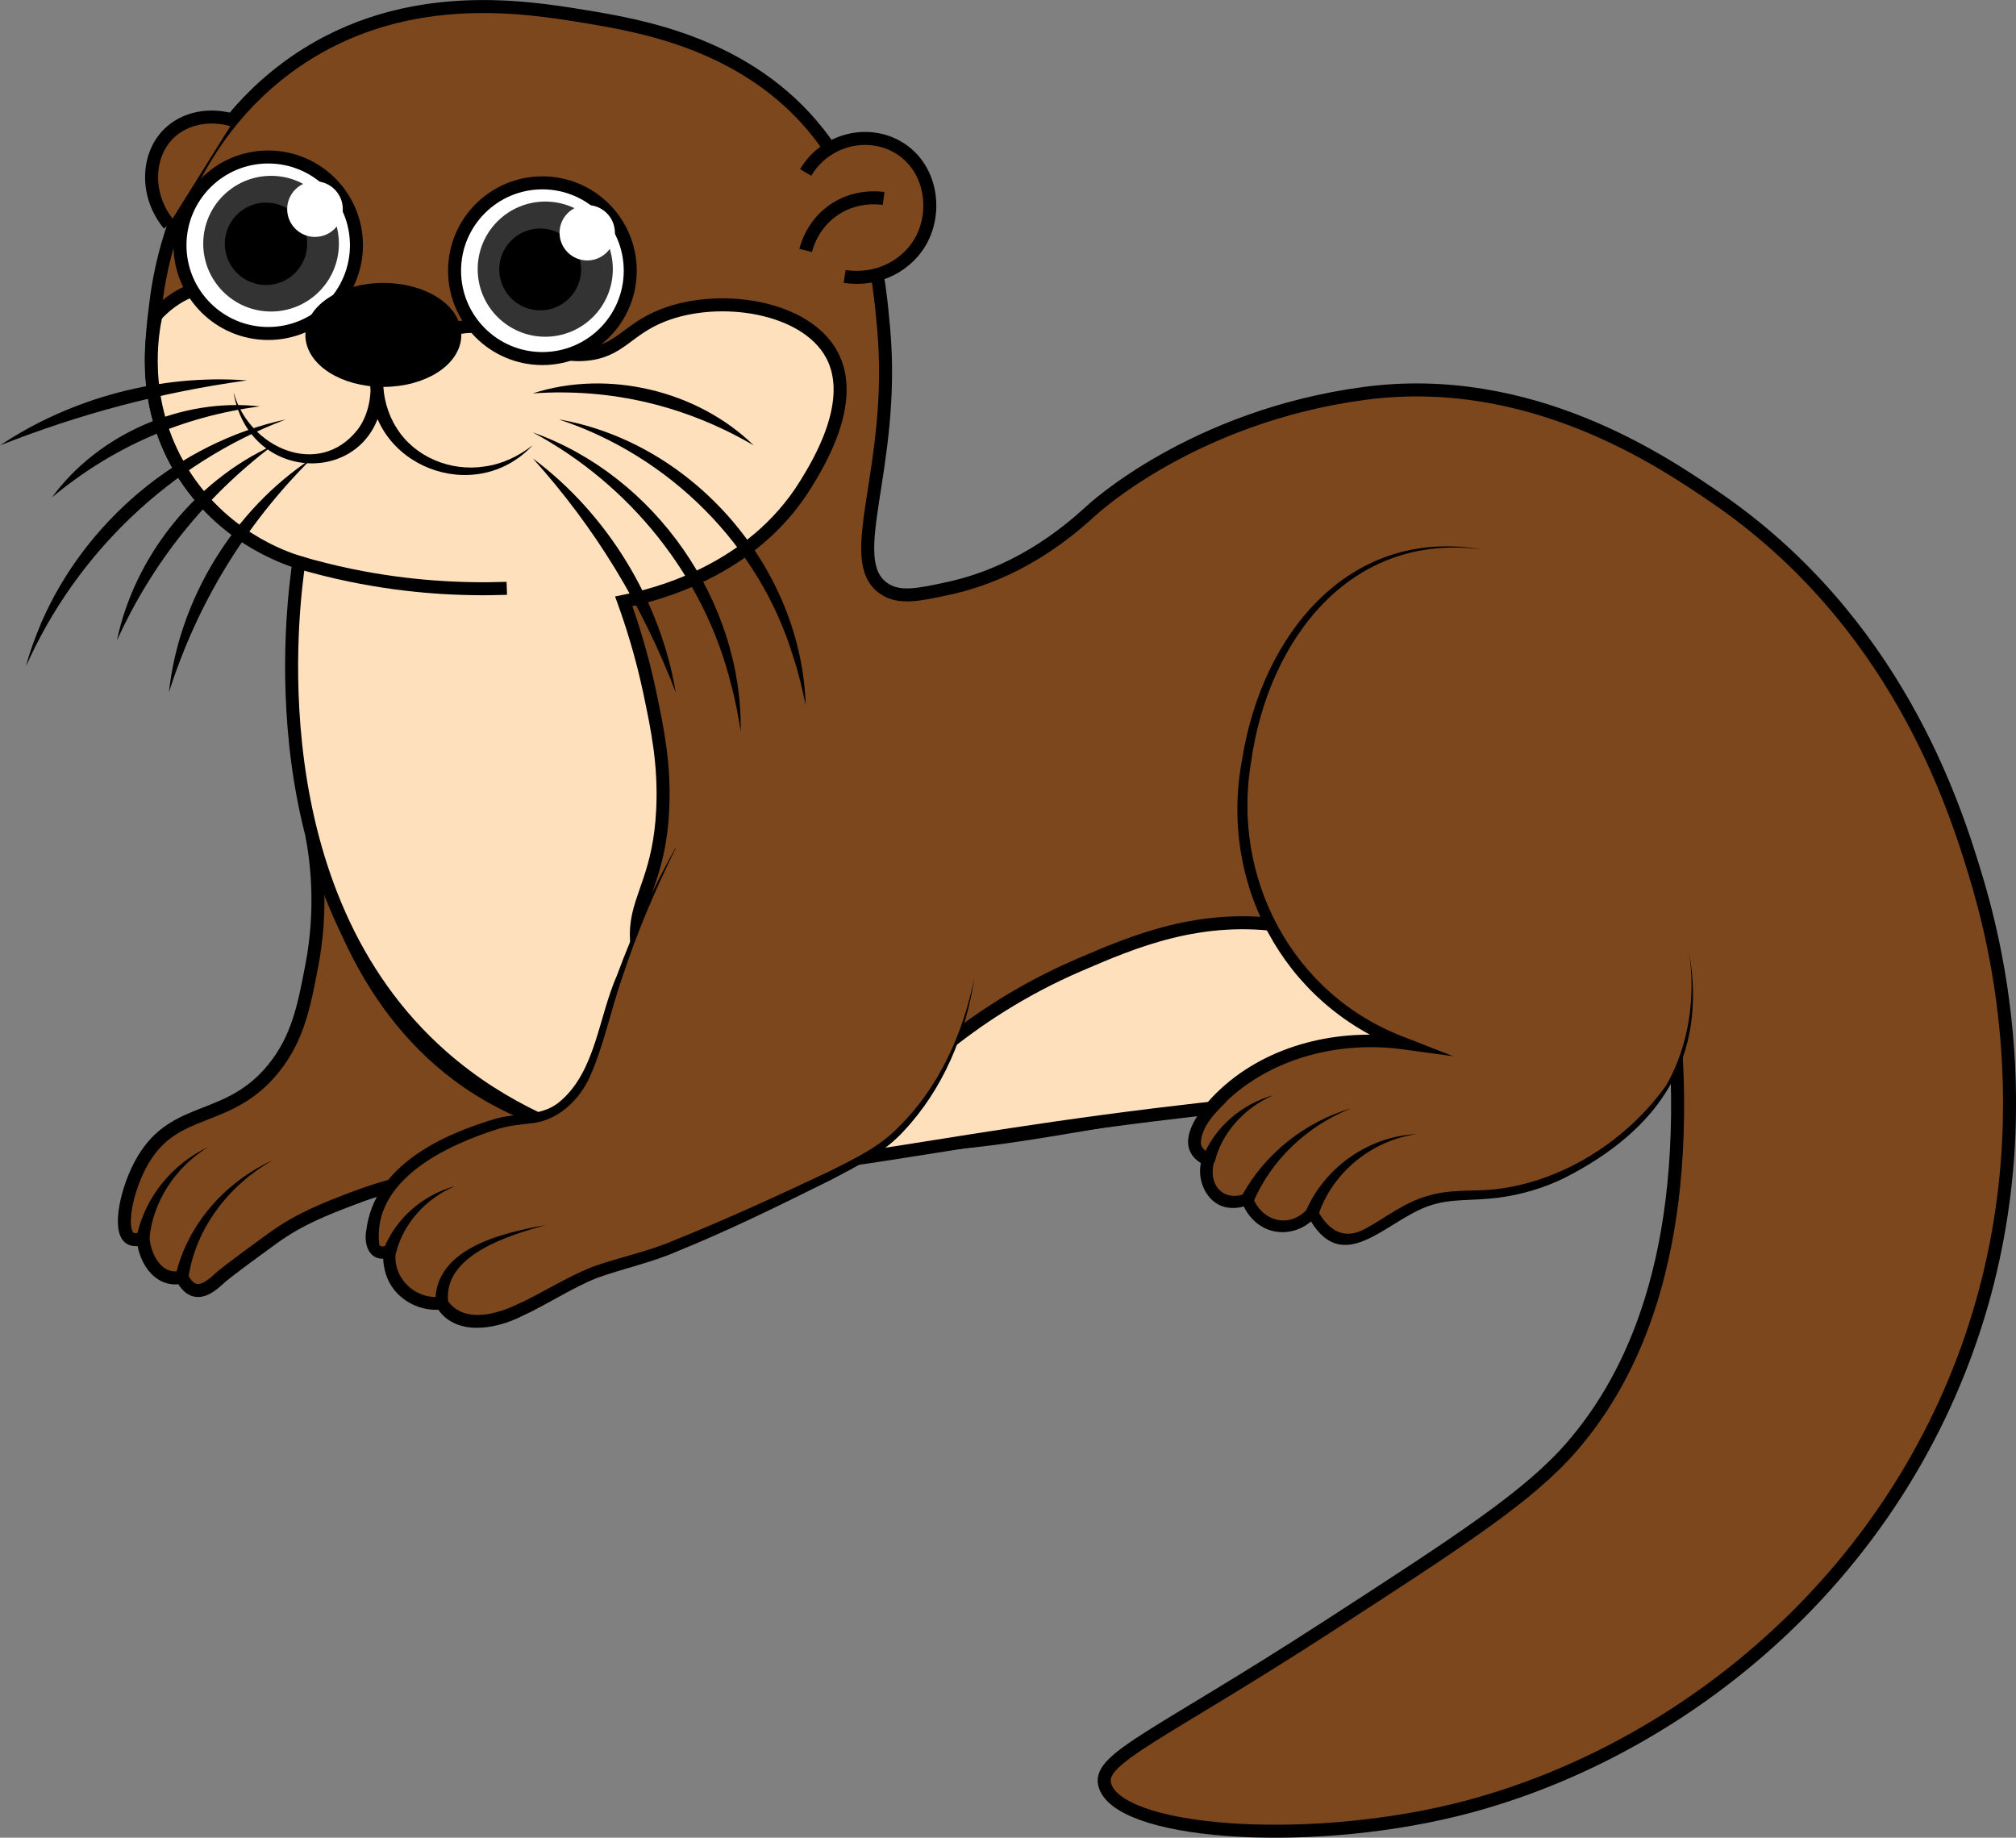 <?xml version="1.0" encoding="UTF-8"?>
<svg id="Layer_2" data-name="Layer 2" xmlns="http://www.w3.org/2000/svg" viewBox="0 0 155.14 141.4">
  <rect x="0" y="0" width="155.14" height="141.4" fill="#808080" stroke="none"/>
  <defs>
    <style>
      .cls-1 {
        fill: none;
      }

      .cls-1, .cls-2, .cls-3, .cls-4, .cls-5 {
        stroke: #000;
        stroke-miterlimit: 10;
      }

      .cls-2, .cls-6 {
        fill: #7c471d;
      }

      .cls-7, .cls-3 {
        fill: #fff;
      }

      .cls-5 {
        fill: #ffe0bc;
      }

      .cls-8 {
        fill: #333;
      }
    </style>
  </defs>
  <g id="Layer_1-2" data-name="Layer 1">
    <g>
      <path class="cls-2" d="M24,64.27c.42,2.23.8,5.78,0,10-.59,3.11-1.08,5.66-3,8-3.47,4.22-7.49,2.72-10,7-1.26,2.14-1.92,5.38-1,6,.29.19.69.11,1,0,.16,1.53.94,2.72,2,3,.23.06.56.1,1,0,.17.36.49.87,1,1,.74.18,1.48-.53,2-1,0,0,.57-.52,4-3,2.05-1.48,3.98-2.22,6-3,1.27-.49,2.3-.8,3-1,5.52-1.59,19.72-4.72,21-5"/>
      <path class="cls-2" d="M23,43.27c-1.72-.6-6.15-2.42-9-7-3.02-4.86-2.4-9.83-2-13,.23-1.81,1.46-11.61,10-18C30.53-1.11,40.25.49,45,1.27c4.19.69,12.56,2.06,18,9,4.13,5.26,4.67,11.37,5,15,.96,10.73-3.19,17.78,0,20,1.18.83,2.69.5,5,0,5.9-1.28,9.77-4.9,11-6,0,0,7.72-7.23,21-9,12.79-1.71,22.97,5.25,27,8,13.86,9.47,18.35,23.56,20,29,1.33,4.4,6.19,21.36-2,40-7.68,17.49-23.31,28.41-38,32-11.86,2.9-26.14,1.76-27-2-.46-2,4.25-3.75,17-12,10.46-6.77,15.69-10.16,19-14,3.9-4.53,8.87-13.19,8-30-16.23.93-29.18,2.63-38,4-10.5,1.64-14.68,2.75-23,3-12.82.39-23.68.72-32-5-15.79-10.86-13.3-37.2-13-40Z"/>
      <path class="cls-5" d="M12,24.27c.56-.61,1.55-1.52,3-2,4.86-1.6,7.95,4,15,4,3.84,0,4.34-1.66,8-1,3.31.6,4.26,2.21,7,2,2.72-.21,3.2-1.9,6-3,4.34-1.71,10.97-.73,13,3,1.96,3.59-1.04,8.44-2,10-4.14,6.71-11.65,8.53-14,9,.61,1.69,1.38,4.07,2,7,.59,2.81,1.16,5.52,1,9-.23,4.9-1.77,6.57-2,9-.35,3.59,2.18,9.07,16,17,3.7-4.66,9.52-10.35,18-14,4.2-1.81,9.4-4.05,16-3,7.67,1.22,15.7,6.65,15,10-.63,3.02-7.93,2.18-29,5-21.09,2.82-27.3,5.48-38,2-2.9-.94-8.11-2.69-13-7-14.38-12.67-11.48-34.75-11-38-1.22-.38-5.95-2.02-9-7-3.32-5.42-2.25-10.86-2-12Z"/>
      <g>
        <path class="cls-6" d="M114,42.27c-1.67-.23-4.74-.4-8,1-6.05,2.6-8.17,8.65-9,11-.61,1.74-3.6,10.97,2,19,2.99,4.29,7.04,6.22,9,7-1.84-.25-5.24-.46-9,1-4.86,1.89-6.78,5.19-7,6-.15.56,0,1,0,1,.2.58.74.88,1,1-.4,1.24.07,2.5,1,3,.89.48,1.86.06,2,0,.02.08.49,1.59,2,2,1.09.3,2.27-.1,3-1,.36.73.98,1.68,2,2,1.64.51,3.15-.95,5-2,3.74-2.13,5.32-.61,10-2,5.68-1.69,9.79-6.67,10-7,2.87-4.61,2.26-9.46,2-11"/>
        <path d="M114,42.27c-10.15-1.33-16.38,7.02-17.7,16.21-1.6,9.06,3.17,18.12,11.87,21.36,0,0,3.66,1.43,3.66,1.43l-3.9-.53c-4.7-.64-9.77.57-13.32,3.78-.91.95-2.14,2.03-2.2,3.4,0,.06.02.14.03.19,0-.02.02.05-.02-.06l.02.05c.12.43.7.73,1.13.91-.86,2.06.6,3.8,2.7,2.63.44,2.18,2.84,3.11,4.38,1.34,0,0,.43-.54.43-.54.73,1.81,2.02,3.22,4.03,2.08,1.47-.79,2.95-2,4.75-2.5,1.81-.56,3.64-.31,5.35-.53,5.14-.62,10.06-3.81,13.02-7.99,1.74-3.06,2.27-6.74,1.75-10.24,1.45,8.21-2.36,13.68-9.53,17.35-1.62.8-3.37,1.32-5.17,1.55-1.8.24-3.6.05-5.2.59-3.41,1.08-6.83,5.83-9.49.71,0,0,.73.08.73.08-.75.94-2.03,1.45-3.23,1.21-1.22-.23-2.16-1.19-2.55-2.36,0,0,.62.29.62.29-.5.21-1.03.31-1.59.25-1.76-.19-2.61-2.31-2.05-3.81,0,0,.25.57.25.57-2.87-1.36-.48-4.39,1.15-5.89,3.74-3.46,9.16-4.7,14.11-4,0,0-.24.9-.24.9-9.1-3.48-14.02-12.87-12.19-22.34,1.49-9.34,8.04-17.81,18.36-16.1h0Z"/>
      </g>
      <circle class="cls-3" cx="20.64" cy="18.87" r="6.79"/>
      <circle class="cls-8" cx="20.86" cy="18.75" r="5.22"/>
      <circle cx="20.47" cy="18.76" r="3.17"/>
      <circle class="cls-7" cx="24.24" cy="16.09" r="2.14"/>
      <path d="M92.53,89.11c.93-2.39,3.06-4.18,5.47-4.84-2.2.94-3.97,2.85-4.53,5.16,0,0-.95-.32-.95-.32h0Z"/>
      <path d="M95.55,92.05c1.77-3.29,4.9-5.74,8.45-6.78-3.34,1.32-6.15,3.93-7.55,7.22,0,0-.9-.44-.9-.44h0Z"/>
      <path d="M100.54,93.08c1.48-3.33,4.86-5.66,8.46-5.81-3.43.48-6.45,2.94-7.54,6.19,0,0-.93-.37-.93-.37h0Z"/>
      <g>
        <path class="cls-6" d="M52,65.27c-1.92,3.63-3.18,6.75-4,9-2.31,6.34-2.28,9.13-5,11-2.1,1.45-2.7.18-7,2-1.86.79-5.88,2.56-7,6-.06.2-.8,2.46,0,3,.28.19.68.12,1,0-.02.17-.22,1.78,1,3s2.83,1.02,3,1c.19.29.5.7,1,1,2.22,1.36,5.67-.73,8-2,5.63-3.07,3.14-.49,15-6,6.17-2.87,9.29-4.33,11-6,4.02-3.93,5.43-8.86,6-12"/>
        <path d="M52,65.27c-1.6,3.23-3,6.54-4.12,9.95-.89,2.56-1.41,5.23-2.53,7.73-.8,1.69-2.34,3.19-4.28,3.46-.94.11-1.77.18-2.62.42-4.04,1.25-9.87,3.96-9.26,8.96.13.21.4.09.64.02,0,0,.72-.26.72-.26l-.09.77c-.3,2.13,1.71,3.88,3.78,3.4,1.07,2.12,3.66,1.54,5.47.69,1.94-.86,3.78-2.1,5.88-2.93,2.12-.76,4.18-1.14,6.23-2.02,4.03-1.62,8.02-3.45,11.94-5.3,1.93-.97,3.94-1.91,5.41-3.46,3.09-3.04,4.94-7.18,5.81-11.44-.65,4.31-2.4,8.55-5.45,11.79-1.53,1.67-3.57,2.67-5.49,3.69-3.93,1.95-7.84,3.89-11.91,5.54-1.97.87-4.23,1.34-6.21,2.06-1.97.79-3.78,2.03-5.82,2.96-2,1-5.16,1.57-6.53-.77,0,0,.49.22.49.22-1.88.25-3.82-.9-4.37-2.73-.18-.59-.25-1.19-.17-1.83l.62.51c-1.57.61-2.2-.75-1.95-2.06.64-4.96,5.79-7.34,10.06-8.59,1.74-.46,3.55-.09,4.96-1.4,2.64-2.34,2.87-6.45,4.26-9.58,1.25-3.39,2.75-6.68,4.51-9.82h0Z"/>
      </g>
      <path d="M29.53,96.11c.93-2.39,3.06-4.18,5.47-4.84-2.2.94-3.97,2.85-4.53,5.16,0,0-.95-.32-.95-.32h0Z"/>
      <path d="M33.51,100.34c-.18-4.3,5.19-5.48,8.49-6.08-2.79.78-7.93,2.3-7.51,5.92,0,0-.99.15-.99.15h0Z"/>
      <path d="M10.51,95.19c.61-3.03,2.74-5.63,5.49-6.92-2.49,1.53-4.25,4.19-4.51,7.08,0,0-.99-.16-.99-.16h0Z"/>
      <path d="M13.51,98.17c.9-3.97,3.85-7.25,7.49-8.9-3.38,1.9-5.97,5.25-6.51,9.1,0,0-.98-.19-.98-.19h0Z"/>
      <path class="cls-2" d="M18,9.27c-1.82-.57-3.76-.21-5,1-1.71,1.67-1.85,4.76,0,7"/>
      <path class="cls-2" d="M62,13.27c1.46-2.47,4.61-3.32,7-2,2.54,1.4,3.14,4.66,2,7-1.04,2.15-3.48,3.4-6,3"/>
      <path class="cls-1" d="M62,19.27c.11-.44.55-1.92,2-3,1.73-1.29,3.62-1.05,4-1"/>
      <ellipse class="cls-4" cx="29.5" cy="25.77" rx="5.5" ry="3.5"/>
      <path d="M18,30.27c1.19,4.17,6.52,6.59,9.51,2.8.79-1.03,1.09-2.46.99-3.75l.99-.05c-.02,1.27.34,2.58,1.03,3.66,1.39,2.25,4.19,3.38,6.79,2.96,1.33-.18,2.6-.78,3.68-1.63-4.43,4.77-12.65,1.6-12.5-5.01,0,0,.99-.05.99-.05.48,8.13-10.13,8.69-11.5,1.05h0Z"/>
      <path d="M19,29.27c-6.59.91-12.81,2.56-19,5,5.52-3.68,12.39-5.49,19-5h0Z"/>
      <path d="M20,31.27c-5.99.78-11.36,3.14-16,7,3.56-4.87,10-7.69,16-7h0Z"/>
      <path d="M22,32.27c-8.89,3.37-16.14,10.31-20,19,.3-1.16.73-2.28,1.19-3.39,3.38-7.74,10.53-13.82,18.81-15.61h0Z"/>
      <path d="M21,34.27c-5.25,3.98-9.26,9-12,15,1.35-6.44,6.01-12.27,12-15h0Z"/>
      <path d="M24,35.27c-5.12,5.08-8.81,11.13-11,18,.77-7.16,4.98-14.04,11-18h0Z"/>
      <path d="M41,30.27c5.76-1.87,12.67-.23,17,4-5.23-3.05-10.96-4.42-17-4h0Z"/>
      <path d="M43,32.27c10.41,1.81,18.68,11.46,19,22-.26-1.27-.55-2.52-.96-3.73-2.6-8.6-9.53-15.46-18.04-18.27h0Z"/>
      <path d="M41,33.27c9.41,3.33,16.15,13.02,16,23-.2-1.22-.41-2.42-.74-3.59-2.03-8.28-7.77-15.39-15.26-19.41h0Z"/>
      <path d="M41,35.27c5.74,4.27,9.82,10.94,11,18-2.57-6.7-6.2-12.67-11-18h0Z"/>
      <path class="cls-1" d="M23,43.27c1.25.37,2.59.71,4,1,4.47.92,8.55,1.12,12,1"/>
      <circle class="cls-3" cx="41.74" cy="20.83" r="6.76"/>
      <circle class="cls-8" cx="41.96" cy="20.71" r="5.2"/>
      <circle cx="41.57" cy="20.73" r="3.15"/>
      <circle class="cls-7" cx="45.19" cy="17.91" r="2.13"/>
    </g>
  </g>
</svg>